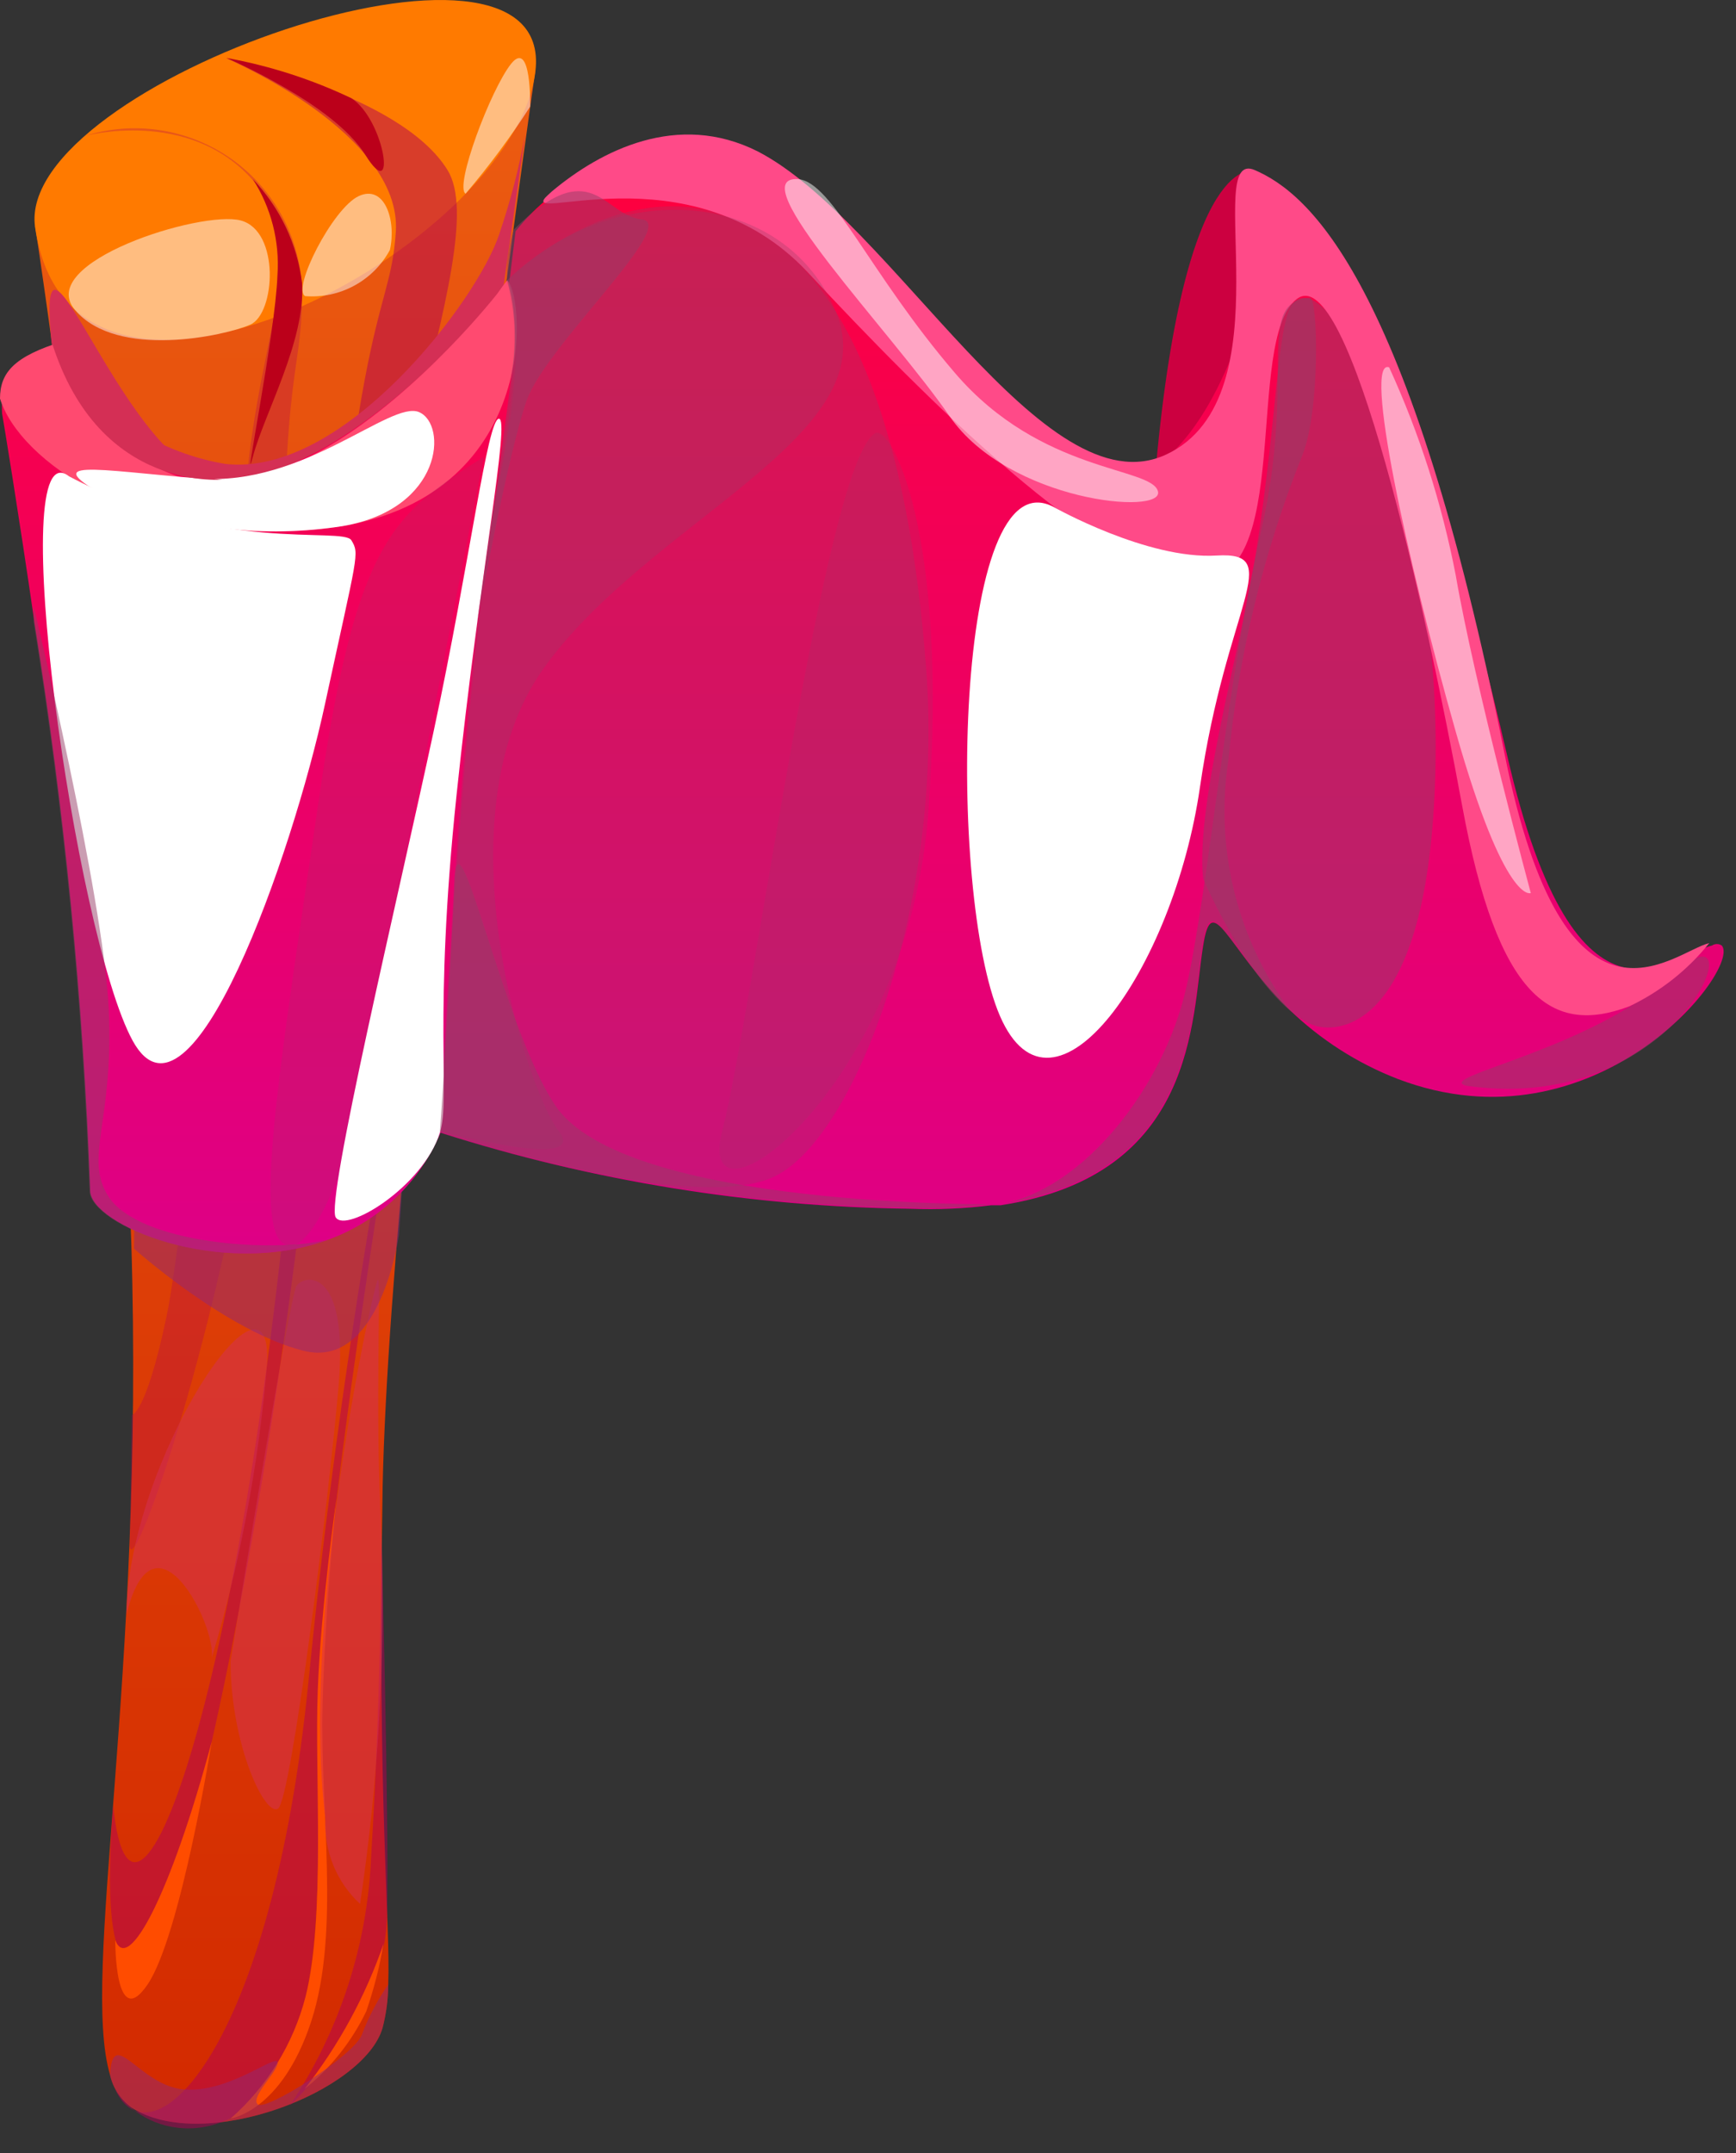 <svg width="50" height="62" viewBox="0 0 50 62" fill="none" xmlns="http://www.w3.org/2000/svg">
<rect x="0" y="0" width="50" height="62" fill="#333333" stroke="none"/>
<path d="M36.141 4.918C36.141 4.918 34.141 4.268 33.301 13.358C32.461 22.448 37.021 9.148 36.901 8.068C36.713 7.003 36.459 5.951 36.141 4.918Z" fill="#CC0040"/>
<path d="M11.181 57.158C11.179 57.573 11.125 57.986 11.021 58.388C10.511 60.218 5.881 62.038 3.781 60.688C3.472 60.461 3.255 60.131 3.171 59.758C2.311 56.858 4.171 48.428 3.781 35.758C3.388 25.962 2.463 16.194 1.011 6.498C1.011 6.498 12.331 -0.972 15.421 2.008C15.421 2.008 11.271 31.188 11.021 42.788C10.861 52.078 11.251 55.318 11.181 57.158Z" fill="url(#paint0_linear_1530_3485)"/>
<path d="M1.01 6.538C2.06 13.898 14.82 7.118 15.421 2.048C16.02 -3.022 0.42 2.418 1.01 6.538Z" fill="#FF7A00"/>
<g style="mix-blend-mode:multiply" opacity="0.5">
<path d="M3.311 60.158C4.311 62.398 7.821 59.208 8.891 48.358C9.531 41.858 10.491 35.918 11.161 32.208C11.601 29.708 11.921 28.208 11.921 28.208C11.921 28.208 9.331 43.518 9.211 48.528C9.091 53.538 9.431 56.688 8.211 59.278C6.991 61.868 4.301 61.728 3.311 60.158Z" fill="#B10053"/>
</g>
<g style="mix-blend-mode:multiply" opacity="0.5">
<path d="M8.351 60.628C9.781 58.49 10.591 55.998 10.691 53.428C10.971 48.898 10.991 44.428 10.991 44.428C10.991 44.428 11.201 52.118 11.151 55.118C11.101 58.118 8.351 60.628 8.351 60.628Z" fill="#B10053"/>
</g>
<g style="mix-blend-mode:multiply" opacity="0.5">
<path d="M3.26 51.998C3.84 57.818 7.53 47.628 8.8 27.878C10.07 8.128 11.21 9.508 11.4 6.678C11.59 3.848 6.52 1.678 6.52 1.678C6.52 1.678 11.52 2.678 12.89 4.898C14.26 7.118 9.98 15.898 9.36 27.208C8.74 38.518 5.58 54.818 4.16 56.208C2.74 57.598 3.26 51.998 3.26 51.998Z" fill="#B10053"/>
</g>
<g style="mix-blend-mode:multiply" opacity="0.3">
<path d="M3.741 44.418C3.641 46.418 8.331 33.078 8.171 21.538C8.011 9.998 8.701 11.238 8.701 8.338C8.674 7.596 8.475 6.87 8.122 6.217C7.768 5.564 7.268 5.002 6.661 4.574C6.054 4.146 5.356 3.865 4.623 3.751C3.889 3.637 3.139 3.694 2.431 3.918C2.431 3.918 5.431 3.088 7.281 5.188C9.131 7.288 7.221 9.818 7.031 15.008C6.841 20.198 5.391 35.108 4.791 37.938C4.191 40.768 3.791 40.748 3.791 40.748L3.741 44.418Z" fill="#B10053"/>
</g>
<path d="M7.281 5.158C8.065 5.978 8.563 7.031 8.701 8.158C8.801 9.818 7.611 11.908 7.281 13.158C6.951 14.408 7.931 9.628 7.991 7.928C8.059 6.952 7.81 5.98 7.281 5.158Z" fill="#BB001A"/>
<path d="M6.521 1.668C6.521 1.668 9.601 2.978 10.521 4.458C11.441 5.938 11.091 3.458 10.12 2.828C8.977 2.284 7.767 1.894 6.521 1.668Z" fill="#BB001A"/>
<path d="M3.32 55.868C3.69 56.868 4.92 54.548 6.1 50.148C6.1 50.148 5.2 55.748 4.25 57.148C3.3 58.548 3.32 55.868 3.32 55.868Z" fill="#FF4C00"/>
<path d="M6.641 61.008C6.641 61.008 8.111 60.808 8.961 58.218C9.811 55.628 9.211 52.118 9.291 49.108C9.371 46.098 9.691 43.158 9.691 43.158C9.691 43.158 9.241 46.248 9.151 48.698C9.061 51.148 9.381 55.238 8.801 57.498C8.449 58.858 7.697 60.081 6.641 61.008Z" fill="#FF4C00"/>
<path d="M8.771 60.158C9.524 59.554 10.132 58.788 10.55 57.918C10.768 57.282 10.935 56.63 11.05 55.968C10.529 57.481 9.758 58.898 8.771 60.158Z" fill="#FF4C00"/>
<g style="mix-blend-mode:multiply" opacity="0.5">
<path d="M3.641 46.498C4.431 43.268 6.221 46.768 6.101 47.738C6.921 44.98 7.454 42.145 7.691 39.278C7.861 35.838 3.681 42.068 3.641 46.498Z" fill="#D42F55"/>
</g>
<g style="mix-blend-mode:multiply" opacity="0.5">
<path d="M6.641 47.838C6.641 50.238 7.641 52.348 8.011 52.078C8.381 51.808 9.451 43.388 9.751 39.918C10.051 36.448 8.751 36.708 8.541 37.028C8.331 37.348 6.641 47.838 6.641 47.838Z" fill="#D42F55"/>
</g>
<g style="mix-blend-mode:multiply" opacity="0.5">
<path d="M9.371 52.368C9.348 52.826 9.425 53.284 9.598 53.709C9.771 54.134 10.034 54.516 10.371 54.828C10.893 51.327 11.101 47.786 10.991 44.248C10.781 40.548 10.991 36.788 10.881 36.858C10.771 36.928 8.641 46.528 9.371 52.368Z" fill="#D42F55"/>
</g>
<g style="mix-blend-mode:multiply" opacity="0.5">
<path d="M11.18 57.158C11.178 57.573 11.124 57.986 11.02 58.388C10.51 60.218 5.88 62.038 3.78 60.688C3.471 60.461 3.255 60.131 3.17 59.758C3.24 58.308 4 60.048 5.28 60.168C6.56 60.288 7.91 59.168 7.99 59.378C8.07 59.588 7.2 60.378 7.42 60.598C7.64 60.818 10.2 59.188 10.42 58.598C10.619 58.07 10.885 57.569 11.21 57.108L11.18 57.158Z" fill="#912774"/>
</g>
<g style="mix-blend-mode:multiply" opacity="0.5">
<path d="M3.86 35.958C3.86 35.958 6.52 38.338 8.74 38.898C10.96 39.458 11.49 35.558 11.49 35.558L11.61 33.828C11.61 33.828 7.75 37.288 3.87 35.218L3.86 35.958Z" fill="#912774"/>
</g>
<g style="mix-blend-mode:soft-light" opacity="0.5">
<path d="M2.161 8.928C0.991 7.558 5.791 6.048 6.931 6.348C8.071 6.648 7.931 9.028 7.211 9.348C6.491 9.668 3.381 10.358 2.161 8.928Z" fill="white"/>
</g>
<g style="mix-blend-mode:soft-light" opacity="0.5">
<path d="M8.79 8.528C8.4 8.328 9.58 5.998 10.33 5.648C11.08 5.298 11.42 6.348 11.23 7.198C10.995 7.632 10.64 7.988 10.207 8.224C9.774 8.46 9.282 8.566 8.79 8.528Z" fill="white"/>
</g>
<g style="mix-blend-mode:soft-light" opacity="0.5">
<path d="M13.41 5.578C13.08 5.378 14.13 2.578 14.72 1.838C15.31 1.098 15.27 3.068 15.27 3.068C14.708 3.946 14.086 4.784 13.41 5.578Z" fill="white"/>
</g>
<g style="mix-blend-mode:multiply">
<path d="M1.48 9.818C1.995 10.745 2.712 11.545 3.577 12.158C4.443 12.771 5.435 13.181 6.48 13.358C9.91 13.758 13.78 8.598 14.38 6.738C14.701 5.795 14.952 4.829 15.13 3.848L14.29 9.718C14.29 9.718 10.011 14.138 5.68 14.138C1.35 14.138 1.68 11.358 1.68 11.358L1.48 9.818Z" fill="#D42F55"/>
</g>
<path d="M40.25 31.068C39.087 30.616 38.026 29.936 37.13 29.068C35.32 27.288 34.91 25.578 34.65 27.248C34.31 29.358 34.47 33.838 28.82 34.708H28.55C27.778 34.805 26.998 34.838 26.22 34.808C21.627 34.751 17.067 34.013 12.69 32.618C12.391 33.331 11.947 33.974 11.386 34.506C10.824 35.038 10.159 35.447 9.43 35.708C6.33 36.828 2.6 35.268 2.6 34.288C2.4 28.8 1.862 23.33 0.99 17.908C0.52 14.668 0.12 12.258 0.06 11.908C0.052 11.778 0.052 11.648 0.06 11.518C0.06 10.768 0.47 10.298 1.88 9.868C5.62 19.748 14.67 8.108 14.67 8.108L14.85 6.658C15.144 6.287 15.48 5.952 15.85 5.658L15.96 5.558C17.36 4.388 19.57 3.248 21.88 4.408C25.76 6.408 29.01 15.538 32.54 13.898C36.07 12.258 36.01 6.088 37.54 6.758C39.07 7.428 41.14 11.998 43.41 21.758C45.41 30.468 48.26 27.458 49.31 27.228C49.352 27.2 49.401 27.185 49.45 27.185C49.5 27.185 49.549 27.2 49.59 27.228C50.17 27.888 45.97 33.248 40.25 31.068Z" fill="url(#paint1_linear_1530_3485)"/>
<path d="M9.21 15.238C3.96 15.768 0.54 13.238 0 11.478C0 10.728 0.41 10.258 1.82 9.828C5.56 19.708 14.33 8.448 14.33 8.448C14.33 8.448 14.43 8.298 14.61 8.068C15.16 8.618 15.51 14.618 9.21 15.238Z" fill="#FF4A70"/>
<g style="mix-blend-mode:multiply" opacity="0.3">
<path d="M12.67 32.618C12.67 32.618 13.3 18.668 14.31 14.178C15.32 9.688 14.61 8.068 14.61 8.068C14.61 8.068 17.82 4.868 21.19 6.318C24.56 7.768 26.19 12.708 26.68 19.318C27.17 25.928 24.68 32.698 22.33 33.868C19.98 35.038 12.67 32.618 12.67 32.618Z" fill="#963B66"/>
</g>
<g style="mix-blend-mode:multiply" opacity="0.5">
<path d="M34.651 25.298C34.431 23.138 35.741 18.638 36.161 15.998C36.851 11.678 36.761 8.998 37.341 8.638C38.621 7.868 41.531 14.638 41.341 22.228C41.151 29.818 38.441 29.778 37.791 29.508C36.141 28.798 34.651 25.298 34.651 25.298Z" fill="#963B66"/>
</g>
<g style="mix-blend-mode:multiply" opacity="0.5">
<path d="M42.24 31.268C41.24 31.018 45.79 30.268 48.24 28.028C50.69 25.788 48.53 32.158 42.24 31.268Z" fill="#963B66"/>
</g>
<path d="M49.23 27.158C48.611 27.931 47.824 28.553 46.93 28.978C44.71 29.818 43.14 28.788 42.11 23.188C41.08 17.588 38.85 7.408 37.34 8.618C35.83 9.828 37.29 16.868 34.47 16.678C31.65 16.488 26.68 11.508 23.27 7.848C19.86 4.188 14.73 6.568 15.79 5.608L15.9 5.508C17.3 4.338 19.51 3.198 21.82 4.358C25.7 6.358 30.06 14.738 33.59 13.088C37.12 11.438 34.59 4.228 36.14 4.898C37.69 5.568 40.59 8.008 43.33 21.688C45.09 30.478 48.18 27.408 49.23 27.158Z" fill="#FF4A88"/>
<g style="mix-blend-mode:multiply" opacity="0.2">
<path d="M13.931 13.158C11.361 14.798 10.291 15.458 9.211 22.838C8.131 30.218 7.331 34.998 8.091 35.748C8.851 36.498 9.971 33.598 10.241 32.168C11.921 23.338 13.931 13.158 13.931 13.158Z" fill="#963B66"/>
</g>
<g style="mix-blend-mode:soft-light">
<path d="M1.99 13.718C0.1 12.238 2.16 26.928 3.82 29.968C5.48 33.008 8.42 24.628 9.36 20.278C10.3 15.928 10.361 15.958 10.12 15.558C9.88 15.158 6.25 15.968 1.99 13.718Z" fill="white"/>
</g>
<g style="mix-blend-mode:soft-light">
<path d="M3.171 14.368C0.991 13.158 2.741 13.538 5.741 13.778C8.741 14.018 11.251 11.518 12.07 11.868C12.89 12.218 12.761 14.648 9.881 15.148C7.615 15.505 5.294 15.235 3.171 14.368Z" fill="white"/>
</g>
<g style="mix-blend-mode:soft-light" opacity="0.5">
<path d="M22.991 5.158C21.291 5.048 25.651 9.528 27.351 11.988C29.051 14.448 33.541 14.858 33.351 14.148C33.161 13.438 29.991 13.638 27.511 10.748C25.031 7.858 23.981 5.248 22.991 5.158Z" fill="white"/>
</g>
<g style="mix-blend-mode:soft-light" opacity="0.5">
<path d="M40.01 10.578C39.26 10.298 40.51 16.078 41.93 21.078C43.35 26.078 44.09 25.718 44.09 25.718C44.09 25.718 42.47 19.718 41.93 16.578C41.532 14.509 40.887 12.494 40.01 10.578Z" fill="white"/>
</g>
<g style="mix-blend-mode:multiply" opacity="0.3">
<path d="M14.61 8.068C17.72 5.068 22.61 5.418 24.08 8.988C25.55 12.558 18.69 14.988 15.65 19.258C12.61 23.528 15.17 31.388 16.09 32.568C17.01 33.748 12.67 32.568 12.67 32.568C12.67 32.568 13.36 19.238 14.31 14.128C15.26 9.018 14.61 8.068 14.61 8.068Z" fill="#963B66"/>
</g>
<g style="mix-blend-mode:soft-light">
<path d="M12.67 32.618C12.18 34.178 9.97 35.518 9.67 35.058C9.37 34.598 11.44 25.958 12.49 21.058C13.54 16.158 14.04 12.058 14.37 12.058C14.7 12.058 13.83 16.418 13.15 22.888C12.47 29.358 12.98 31.618 12.67 32.618Z" fill="white"/>
</g>
<g style="mix-blend-mode:multiply" opacity="0.5">
<path d="M9.411 35.708C6.311 36.828 2.581 35.268 2.581 34.288C2.38 28.8 1.842 23.33 0.971 17.908V17.468C0.971 17.468 2.971 25.768 3.131 29.038C3.291 32.308 2.401 33.338 3.131 34.468C4.041 35.828 7.861 36.078 9.411 35.708Z" fill="#963B66"/>
</g>
<g style="mix-blend-mode:multiply">
<path d="M1.48 9.818C1.01 4.918 3.66 13.818 6.48 13.818C6.52 13.778 2.86 14.288 1.48 9.818Z" fill="#D42F55"/>
</g>
<g style="mix-blend-mode:multiply" opacity="0.5">
<path d="M35.381 21.888C34.992 24.406 35.614 26.976 37.111 29.038C35.301 27.258 34.891 25.548 34.631 27.218C34.291 29.328 34.451 33.808 28.801 34.678C31.251 34.248 33.511 31.258 34.151 28.508C34.791 25.758 35.311 19.698 36.331 15.248C37.351 10.798 36.111 8.718 37.731 8.568C37.961 8.568 38.031 11.808 37.511 13.108C36.384 15.918 35.667 18.874 35.381 21.888Z" fill="#963B66"/>
</g>
<g style="mix-blend-mode:soft-light">
<path d="M30.361 14.608C27.461 13.018 27.271 25.728 28.801 29.258C30.331 32.788 33.801 27.928 34.561 22.668C35.321 17.408 37.041 15.878 35.041 15.998C33.041 16.118 30.361 14.608 30.361 14.608Z" fill="white"/>
</g>
<g style="mix-blend-mode:multiply" opacity="0.2">
<path d="M25.201 12.478C23.751 13.348 21.651 29.288 20.801 32.568C19.951 35.848 26.151 31.398 26.741 23.358C27.331 15.318 25.651 12.208 25.201 12.478Z" fill="#963B66"/>
</g>
<g style="mix-blend-mode:multiply" opacity="0.5">
<path d="M28.8 34.678H28.53C27.757 34.775 26.978 34.808 26.2 34.778C21.607 34.721 17.047 33.983 12.67 32.588C12.67 32.588 13 27.968 13.08 25.448C13.16 22.928 14.47 29.568 15.99 31.828C17.97 34.818 28.8 34.678 28.8 34.678Z" fill="#963B66"/>
</g>
<g style="mix-blend-mode:multiply" opacity="0.5">
<path d="M14.79 6.618C17.05 4.368 17.38 6.208 18.48 6.318C19.58 6.428 15.72 9.968 15.17 11.528C14.62 13.088 13.74 17.918 13.74 17.918C13.74 17.918 14.56 12.358 14.74 10.708C14.886 9.828 14.838 8.927 14.6 8.068C14.586 7.578 14.65 7.088 14.79 6.618Z" fill="#963B66"/>
</g>
<defs>
<linearGradient id="paint0_linear_1530_3485" x1="8.211" y1="61.188" x2="8.211" y2="1.348" gradientUnits="userSpaceOnUse">
<stop stop-color="#D32A00"/>
<stop offset="1" stop-color="#EC5C11"/>
</linearGradient>
<linearGradient id="paint1_linear_1530_3485" x1="24.79" y1="36.098" x2="24.79" y2="3.898" gradientUnits="userSpaceOnUse">
<stop stop-color="#DE0086"/>
<stop offset="1" stop-color="#FF003B"/>
</linearGradient>
</defs>
</svg>
